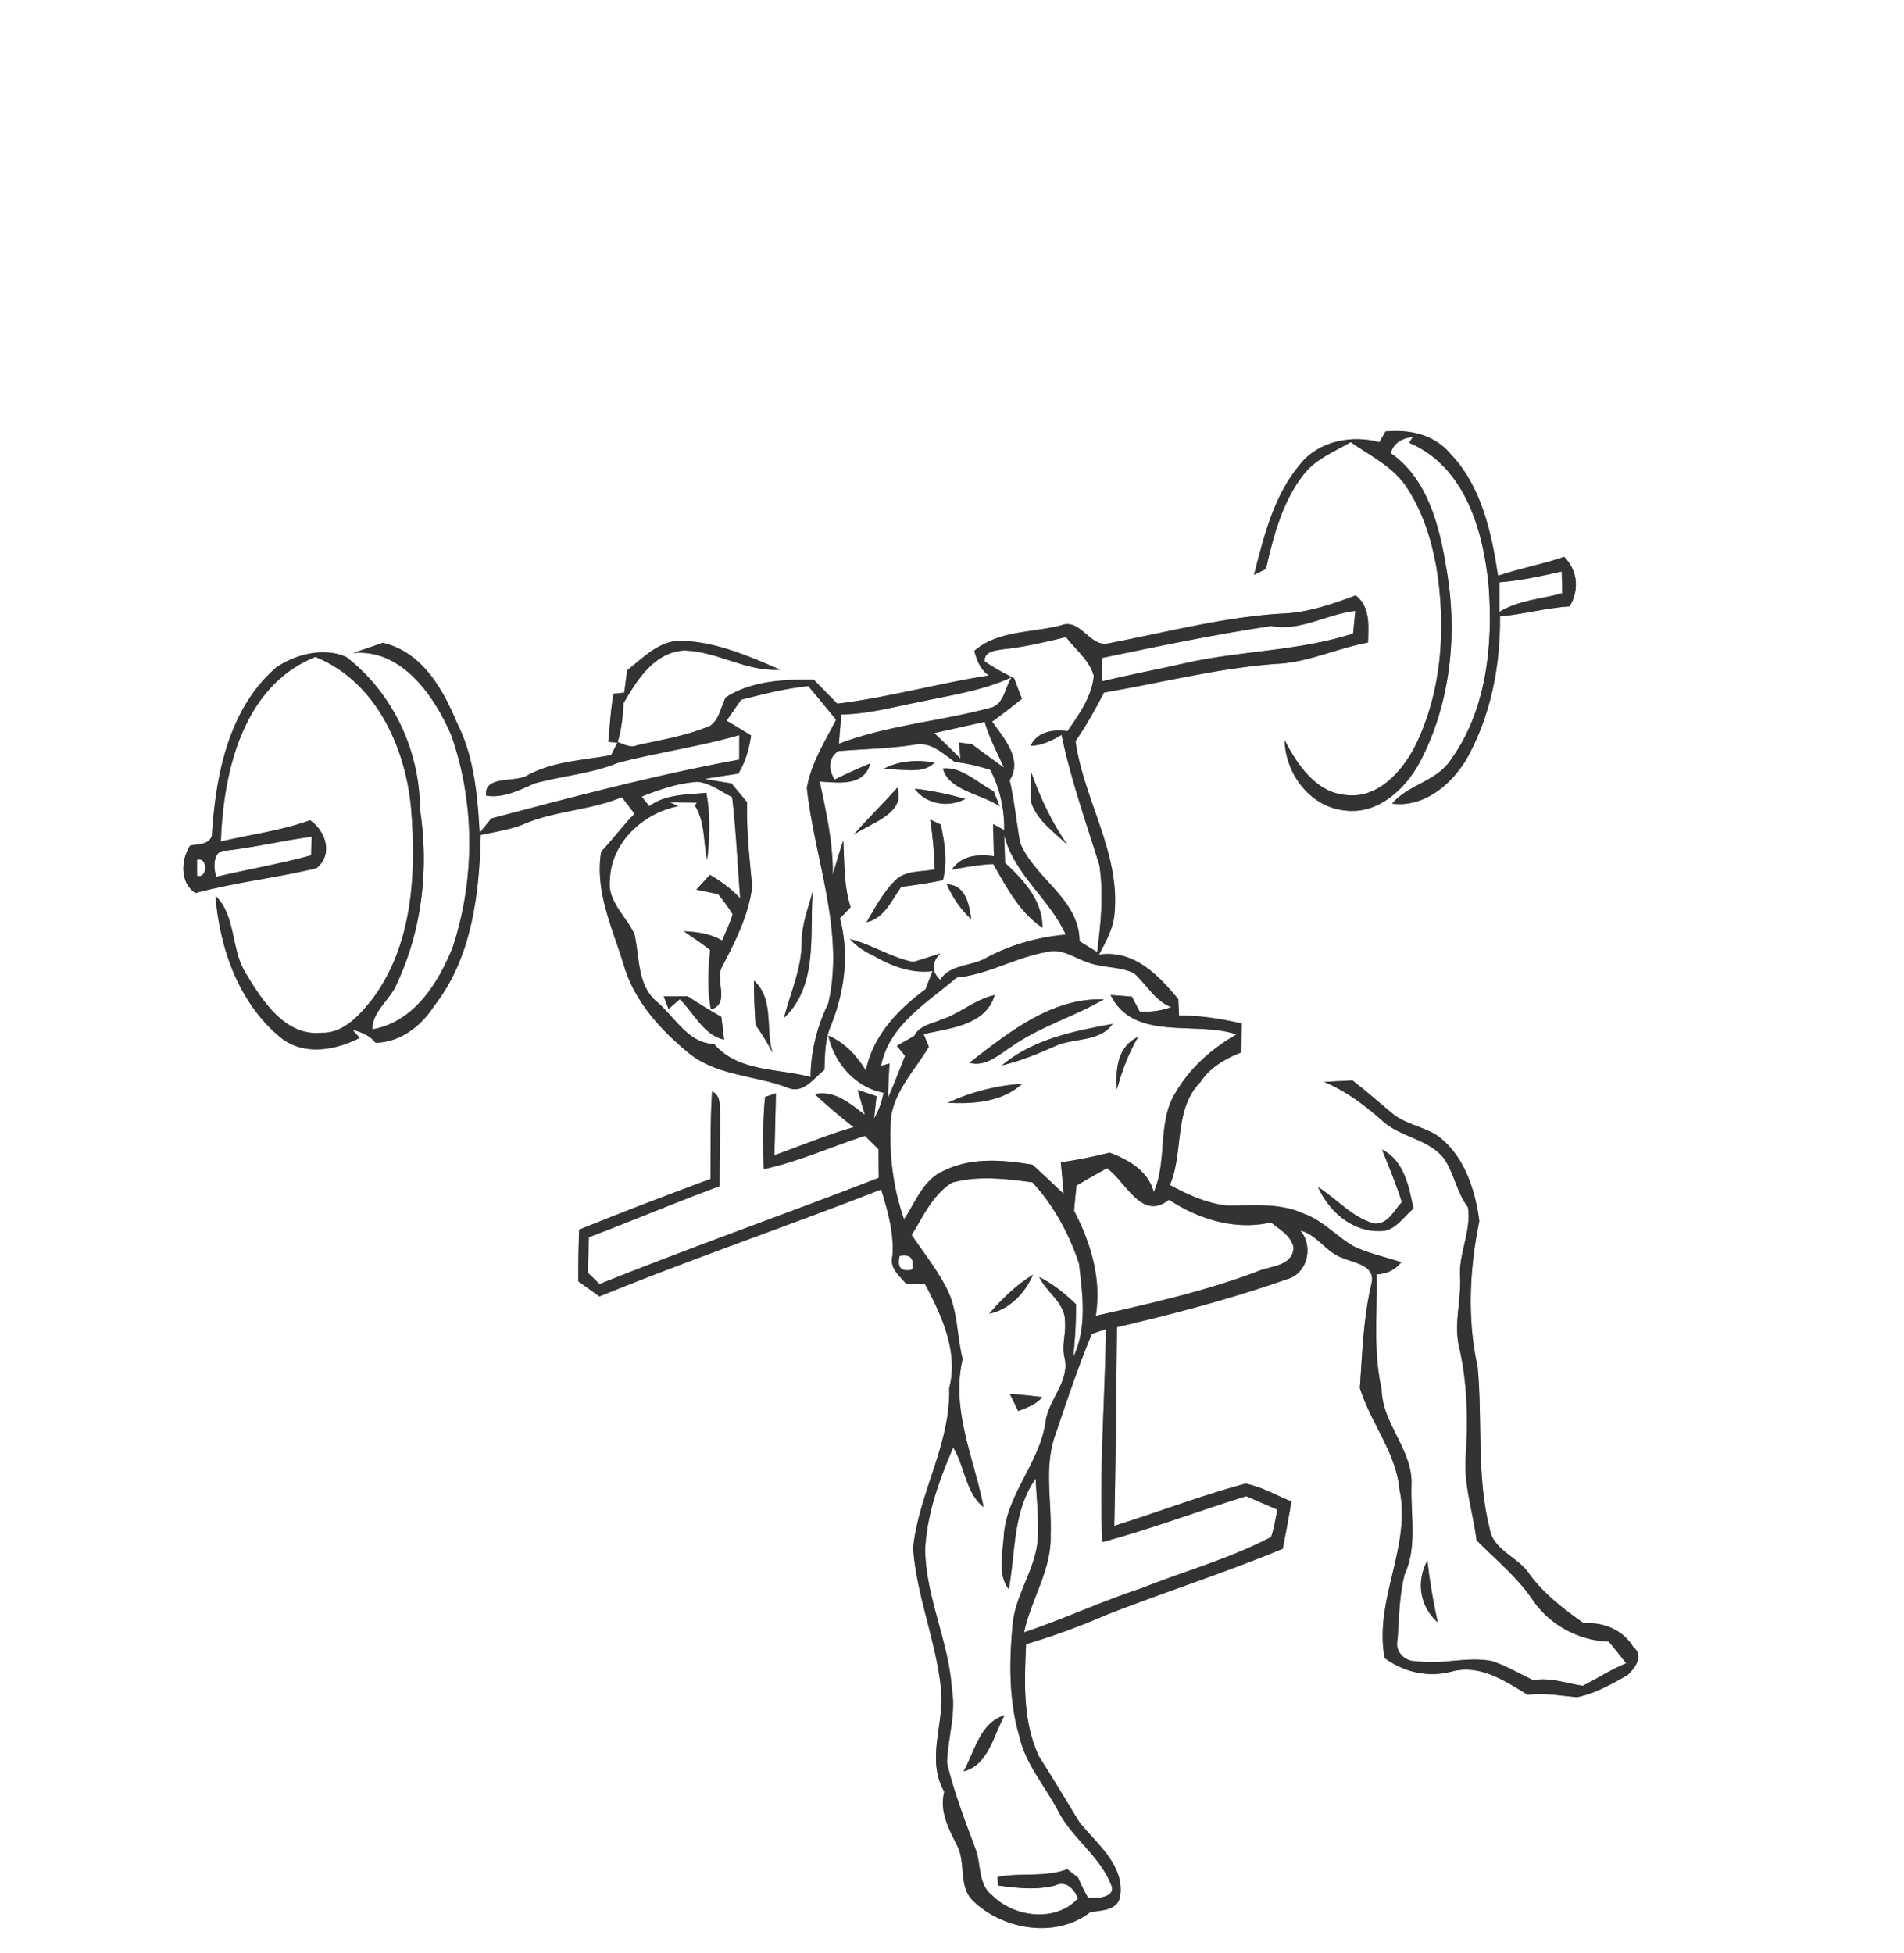 <svg width="364" height="280pt" viewBox="0 0 273 280" xmlns="http://www.w3.org/2000/svg"><rect x="0" y="0" width="273" height="280" fill="#808080" stroke="none"/><g fill="#FFF"><path d="M0 0h273v280H0V0m197.78 63.4c-3.92-1.09-8.68-.18-11.32 3.1-3.81 4.46-5.23 10.36-6.66 15.91.43-.21 1.28-.63 1.71-.84 1.09-4.76 2.36-9.67 5.43-13.58 1.72-2.21 4.39-3.23 6.73-4.6 2.69 1.89 5.81 3.37 7.77 6.11 2.37 3.42 3.71 7.46 4.46 11.53 1.48 8.66.92 17.99-3.01 25.96-1.9 3.67-5.41 7.6-9.97 6.98-4.27-.38-6.95-4.38-8.73-7.88.1 4.91 3.74 9.7 8.81 10.12 4.62.51 8.43-3.04 10.51-6.81 4.51-8.5 5.54-18.58 3.86-27.98-.97-5.98-2.68-12.8-7.96-16.45.39-1.52 1.71-2.16 3.17-2.33l-.53.84c8.03 3.41 10.65 12.66 11.4 20.59.63 8.51-.32 17.83-5.48 24.92-2.03 3.06-6.08 3.47-8.38 6.22 4.53.59 8.37-2.62 10.6-6.23 3.54-6.23 4.96-13.49 4.88-20.61 3.36-.31 6.63-1.22 9.99-1.44 1.41-2.36 1.16-5.12-.78-7.1-3.11 1.07-6.37 1.66-9.49 2.71-.94-6.19-2.37-12.86-6.86-17.52-2.31-2.75-5.84-3.48-9.27-3.16-.22.39-.66 1.16-.88 1.54M183.7 87.97c-8.39.53-16.52 2.69-24.73 4.26-2.76.64-3.96-3.66-6.84-2.58-4.15 1.1-9 .69-12.43 3.66.35 1.37.88 2.7 2.09 3.53-7.29 1.13-14.41 3.16-21.74 4.04l-3.39-3.45c-4.29-.03-8.87.16-12.6 2.55-.7 1.35-.91 3.15-2.23 4.07-3.33 1.42-6.93 2-10.44 2.78-.99.45-1.93-.13-2.83-.45.57-1.81.74-3.69.84-5.56 1.93-3.32 4.36-7.26 8.63-7.56 4.79.08 9 3.1 13.85 2.75-4.42-1.89-8.99-3.91-13.86-4.13-3.31-.25-5.73 2.35-8.1 4.23-.14 1.06-.28 2.12-.41 3.19l-1.52.16c-.45 2.27-.53 4.6-.78 6.9l1.31.11c-.23.45-.67 1.34-.9 1.79-4.07.76-8.47.89-12.14 2.98-1.81.93-6.12-.06-5.78 2.83 2.44.39 4.75-.77 6.91-1.74 3.97-1.12 8.18-1.39 12.02-2.98 5.75-1.49 11.66-2.31 17.37-3.96 0 .88 0 2.63-.01 3.51-11.99 2.2-23.77 5.33-35.55 8.44-.42.52-1.26 1.56-1.67 2.07-.3-5.42-.8-11.03-3.32-15.94-2.03-4.86-5.02-10.03-10.56-11.31-1.42.5-2.85.97-4.27 1.47 6.91-.67 11.59 6.04 14.04 11.67 3.47 9.76 3.48 20.79.21 30.61-2.09 5.13-5.57 10.65-11.49 11.66-.01-2.61 2.64-4.27 3.54-6.6 3.62-7.71 4.6-16.57 3.3-24.95-.03-8.42-3.89-16.69-10.58-21.83-3.21-1.44-7.26-.4-10.06 1.52-6.84 5.95-8.66 15.47-9.2 24.1-.42 1.35-2.05 1.18-3.13 1.43-1.34 2.08-1.45 5.34.77 6.79 5.71-1.54 11.63-2.17 17.37-3.57 2.41-1.97 1.33-5.31-.93-6.87-4.13 1.51-8.53 2.03-12.79 3.06.35-10.06 3.17-22.31 13.55-26.47 8.68 3.53 12.93 12.93 13.73 21.76.76 9.37.23 19.71-5.7 27.47-1.78 2.22-4.07 4.77-7.17 4.65-5.18.52-8.44-4.55-10.77-8.42-2.25-3.43-1.4-8.32-4.42-11.22.61 7.57 3.36 15.44 9.4 20.37 3.3 2.61 7.81 1.79 11.28.01l-1.04-1.18c1.26.35 2.49.81 3.32 1.88 3.6-.09 6.55-2.4 8.42-5.31 5.39-6.91 6.45-16.01 6.66-24.49 2.01-.43 4.05-.74 5.98-1.47 4.55-2.02 9.67-2.03 14.26-3.95.6.79 1.21 1.58 1.81 2.38-1.68 1.74-3.14 3.67-4.78 5.45-.95 5.71 1.67 11.04 3.27 16.36 1.56 5.2 5.33 9.28 9.45 12.64 4.04 3.15 9.45 3.06 14.09 4.85 2.18.9 3.69-1.42 5.19-2.57.09-2.11.06-4.29.9-6.27 1.99-4.86 2.71-10.33 1.33-15.46.38-.4 1.15-1.2 1.53-1.6-.99-3.11-.87-6.35-1.05-9.56-.54 1.62-1.04 3.26-1.5 4.91.05-4.54-.95-8.96-1.88-13.37 2.69.17 6.36.74 7.26-2.6-1.74.72-3.46 1.5-5.14 2.33-.82-1.45-.98-2.98.52-4.09 3.64-.31 7.31-.35 10.92-.91 2.31-.53 4.12 1.28 5.84 2.48 1.72.18 3.4.6 5.06 1.1 1.38 2.69 2.03 5.63 2 8.65-.4-.21-1.2-.64-1.59-.86.03 1.53.07 3.07.11 4.61-2.26-.3-4.66-.15-6.03 1.94 1.95-.39 3.93-.73 5.93-.82 1.92 3.33 3.76 6.94 7.06 9.12.03-3.87-2.7-6.83-5.36-9.28-.03-1-.1-2.98-.13-3.98 1.42 5.63 6.5 9.11 8.83 14.26-3.99.36-7.86 1.42-11.4 3.33-2.11 1.23-5.2.91-6.6 3.14-1.3-1.19-1.23-2.51.02-3.77-1.29.4-2.58.81-3.87 1.22-3.21-.63-5.94-2.51-9.09-3.28.99 1.09 2.24 1.87 3.58 2.49 2.51 1.45 5.29 2.46 8.26 2.1-.25.64-.75 1.94-1 2.59-3.96 2.94-7.55 6.65-8.56 11.67-1.31-2.15-3.04-4.01-5.39-5.01.88 3.95 3.86 7.4 7.92 8.19-.24 1.32-.69 2.56-1.36 3.72l.36-3.22c-.68-.23-2.04-.68-2.71-.9.26.89.78 2.67 1.04 3.57-2.13-1.6-4.27-3.56-7.19-2.97 1.78 1.66 3.65 3.23 5.57 4.74-3.87 1.1-7.58 2.68-11.36 4.02.07-2.96.16-5.92.22-8.88-.39.14-1.16.4-1.55.53-.36 3.43-.29 6.9-.2 10.34 5-1.06 9.66-3.2 14.51-4.77.65.64 1.3 1.29 1.95 1.93 0 1.36.01 2.73.03 4.09-13.31 5.17-26.79 9.91-40.03 15.23-.42-.41-1.26-1.23-1.69-1.64.06-1.7.11-3.39.17-5.08 6.26-2.36 12.42-5 18.71-7.3 0-3.36.08-6.72.09-10.08-.11-1.23.26-2.82-1.14-3.52-.28 4.18-.2 8.37-.23 12.55-6.31 2.34-12.59 4.74-18.83 7.27-.1 2.46-.13 4.93-.12 7.41 1.01.71 2.02 1.44 3.03 2.16 13.34-5.43 26.97-10.09 40.39-15.33.94 3.09 1.87 6.23 1.62 9.51-.47 1.76.99 2.84 1.97 4.02l2.71.04c2.39 4.56 4.8 9.65 3.46 14.91.21 8.04-4.38 15.08-5.18 22.96.5 6.8 3.25 13.2 3.98 19.96.62 5.06-2.21 10.17.49 14.94-.72 2.76.6 5.23 1.79 7.62 1.4 2.51.14 5.95 2.38 8.06 4.29 4.13 11.86 5.38 16.72 1.61 1.59-.33 3.87-.2 4.31-2.2.76-4.47-3.31-7.61-5.81-10.71-1.93-3.14-3.8-6.32-5.79-9.41-2.39-5.02-2.1-10.72-1.87-16.12 3.93-1.18 7.78-2.58 11.54-4.22 8.38-3.28 16.96-6.02 25.27-9.46.42-2.27.87-4.53 1.23-6.79-2.18-.86-4.26-2.11-6.58-2.55-6.36 1.7-12.52 4.1-18.81 6.05.21-9.49.28-18.98.39-28.48 8.23-1.93 16.42-4.09 24.4-6.89 2.94-.8 3.81-4.77 1.87-6.96 2.36.52 3.73 3.15 6.08 3.93 1.66.73 4.68 1.03 4.16 3.57-1.19 4.95-1.34 10.02-1.69 15.07 1.54 5.01 5.18 9.21 5.68 14.55 1.73 8.24-3.71 15.9-2.12 24.18 2.77 2 6.2 2.82 9.56 1.93 4.05-1.12 7.66 1.31 10.94 3.32 2.37-.32 4.72.14 7.08.34 2.58-.52 4.93-1.86 7.21-3.14 1.08-.99 2.44-2.77.88-4.02-1.53-2.51-4.26-3.61-7.12-3.43-2.91-2.06-5.78-4.24-7.87-7.16-1.64-2.39-5.13-3.32-5.63-6.41-1.91-7.59-1-15.5-1.73-23.21-1.52-6.88-1.15-14.05.25-20.89-.59-4.48-2.17-9.39-5.96-12.21-2.08-1.37-4.72-1.65-6.63-3.31-1.87-1.54-3.67-3.16-5.59-4.63-1.36.06-2.71.13-4.06.21 3.14 1.33 5.86 3.36 8.39 5.62 2.58 2.33 6.51 2.52 8.75 5.32 1.5 2.16 1.86 4.91 3.47 7.03.5 3.41-1.34 6.58-1.13 9.97.18 3.37-.94 6.74-.13 10.1 1.19 5.18 1.28 10.53.93 15.82-.26 4.03 1.07 7.9 1.56 11.85 2.74 2.77 5.8 5.25 8.01 8.49 2.44 3.64 6.59 5.88 10.96 6.04.84 1.02 1.67 2.06 2.49 3.11-2.18.86-4.13 2.18-6.23 3.22-2.36-.35-4.67-1.24-7.09-.8-1.96-.93-3.85-2.04-5.91-2.74-3.61-.72-7.27.58-10.88 0-1.62.1-3.11-1.39-2.68-3.04.21-3.13.25-6.31 1.01-9.36 1.85-3.99.85-8.55.99-12.8.24-5.1-4.23-8.79-4.28-13.82-1.25-5.41-.59-10.93-.72-16.42 1.47-.07 2.65-.65 3.53-1.74-2.28-.77-4.67-1.25-6.84-2.3-2.46-1.41-4.38-3.69-7.1-4.65-3.48-1.63-7.39-1.14-11.1-1.18-2.89-.33-5.59-1.57-8.12-2.94 2.02-4.79.49-10.84 4.38-14.77 1.38-2.11 3.58-3.35 5.87-4.25.01-1.39.02-2.77.05-4.15-2.96-.63-5.96-1.18-8.99-1.11l-.12-2.37c-2.87-3.48-6.36-7.12-11.36-6.38.95-1.82 2.02-3.66 2.21-5.75.91-8.74-4.39-16.39-5.58-24.86 1.54-2.21 2.84-4.57 4.08-6.96 8.2-1.4 16.31-3.49 24.64-4.11 4.57-.17 8.76-2.25 13.22-3.06.06-2.39.36-5.12-1.77-6.76-3.43 1.29-6.98 2.5-10.68 2.61m-57.15 22.34c2.37-.26 5.65.88 7.44-.98-2.52-.44-5.18-.29-7.44.98m8.64-.14c.86 3.24 5.68 3.65 8.15 5.44l-.86-2.17c-2.29-1.19-4.63-3.57-7.29-3.27m-6.52 2.75c-2.05 2.3-4.25 4.44-6.27 6.75 2.38-1.64 7.53-3.05 6.27-6.75m2.48.15c1.63 2.25 4.88 2.76 7.27 1.46-2.39-.65-4.81-1.2-7.27-1.46m2.24 4.43c.34 2.37.58 4.74.63 7.14-1.92.39-4.25.09-5.72 1.63-1.71 1.71-2.83 3.88-4.05 5.94 2.56-.56 3.58-3.13 4.97-5.07 2-.24 3.99-.55 5.97-.95.7-2.65.27-5.35-.3-7.98-.37-.17-1.13-.53-1.5-.71m2.36 9.29c.84 1.87 1.98 3.59 3.5 4.98-.27-2.09-.8-4.95-3.5-4.98m62.41 38.03c1 2.49 2.03 4.96 2.84 7.51-1.14 1.23-1.98 3.22-3.97 3.09-3.16-.9-5.35-3.53-8.05-5.25 1.54 3.49 4.89 6.45 8.88 6.32 2.14.1 3.32-2.03 4.81-3.21-.65-3.13-1.33-6.92-4.51-8.46m7.99 67.78c-.66-2.93-1.14-5.89-1.5-8.86-1.64 3.03-1.08 6.56 1.5 8.86z"/><path d="M215 83.48c3.02-.23 5.98-.89 8.93-1.55.02.78.05 2.35.07 3.13-3.02.83-6.28.98-9 2.66v-4.24zM182.27 89.75c4.16.8 7.99-1.71 12.06-2.17l-.32 3.25c-7.81 2.54-16.17 2.44-24.14 4.26-3.95.89-7.93 1.65-11.87 2.59v-3.35c8.07-1.67 16.12-3.37 24.27-4.58zM143.92 93.07c3.02-.31 5.98-1.03 8.93-1.73 1.36 1.8 3.37 3.3 3.98 5.55-.27 2.98-2.11 5.54-3.78 7.93-2.02-.28-4.31.05-5.28 2.1 1.63-.04 3.07-.75 4.44-1.57 1.31 6.36 3.5 12.49 5.42 18.68.63 4.13.22 8.34-.32 12.46-.63-.39-1.89-1.16-2.52-1.55-.02-6.04-6.42-8.98-8.52-14.11-.54-2.99-.82-6.02-1.5-8.98 1.93-2.98-.87-6.05-2.51-8.39 1.45-1.06 2.87-2.16 4.27-3.28-.38-.98-.75-1.96-1.12-2.93-1.45-.75-2.89-1.49-4.21-2.43-.13-1.52 1.66-1.56 2.72-1.75m3.99 22.15c.93 2.52 3.25 4.07 5.11 5.87-2.19-3.18-3.86-6.68-5.14-10.32-.04 1.48-.22 2.98.03 4.45z"/><path d="M132.15 100.57c4.36-.94 8.83-1.58 12.91-3.48-.97 1.42-1.1 4.03-3.15 4.41-7.16 1.93-14.68 2.47-21.63 5.13.09-1.05.26-3.15.35-4.2 3.91-.05 7.7-1.14 11.52-1.86zM106.27 100.31c3.18-.79 6.36-1.63 9.63-1.94 1.34 1.6 2.67 3.2 3.98 4.82-1.61 3.14-3.58 6.24-4.19 9.77 1.1 10.24 5.47 20.59 3.06 30.93a24.427 24.427 0 00-2.53 10.52c-4.72-1.27-10.36-.71-13.83-4.73-3.66-.1-5.58-3.76-8.05-5.93-3.02-2.38-2.59-6.46-3.37-9.83-1.2-2.61-3.96-4.74-3.51-7.9.2-5.28 4.8-9.49 9.8-10.44l-1.23-.57c1.3.01 2.6.03 3.91.05l-.32.39c1.49 2.34 1.21 5.22 1.78 7.83.36-3.19.47-6.44-.12-9.62-2.8.3-5.79.15-8.18 1.92L92 114.2c2.59-1.02 5.28-1.96 8.09-2.12 1.8.24 3.3 1.41 4.89 2.2.56 4.82.77 9.67 1.15 14.5-1.26-1.35-2.75-2.44-4.34-3.36-.65.7-1.3 1.41-1.95 2.12.79.16 2.36.49 3.15.65.71.94 1.45 1.87 2.06 2.89-.4 1.29-.99 2.51-1.51 3.76-1.67-.99-3.58-1.24-5.47-1.33 1.24.9 2.56 1.72 3.75 2.7-.28 2.84-.43 5.69.11 8.51 2.85-.84.5-4.22 1.62-6.16 1.89-3.61 3.78-7.34 4.3-11.44-.37-4.02-.85-8.04-.72-12.09-.75-.91-1.5-1.81-2.24-2.72-1.29-.2-2.58-.41-3.86-.64 1.6-.27 3.21-.52 4.83-.76 1.02-1.67 1.56-3.54 1.83-5.46-1.17-.73-2.33-1.44-3.52-2.13.7-1 1.4-2.01 2.1-3.01m8.68 34.74c.01 3.79-1.62 7.28-2.55 10.89 4.96-4.63 3.66-12.03 4.13-18.11-.66 2.37-1.58 4.72-1.58 7.22m-6.84 5.53c-.03 2.12.09 4.24.22 6.36.91 1.28 1.74 2.6 2.44 4.01-1.04-3.42.26-7.71-2.66-10.37m-12.95 2.27l.7 1.8c.41-.35 1.21-1.05 1.61-1.4 2.03 1.97 3.37 5.13 6.35 5.8-.12-1.09-.25-2.18-.39-3.27-1.65-.93-3.27-1.91-4.85-2.96-.85.01-2.57.02-3.42.03zM133.96 105.1c2.4-.55 4.82-1.07 7.23-1.62.64 2.31 1.79 4.41 2.77 6.58-1.54-1.11-3.08-2.21-4.59-3.36-.47-.06-1.41-.19-1.88-.25l.22 2.3c-1.24-1.23-2.49-2.45-3.75-3.65zM32.36 121.96c4.14-.48 8.19-1.44 12.31-2.01-.01.67-.04 2-.05 2.67-4.48 1.23-9.06 2.01-13.58 3.08-.48-1.09-.56-3.88 1.32-3.74zM28.25 123.27c1.55-.54 1.56 2.81 0 2.26v-2.26zM137.17 140.14c4.53-.43 8.48-2.91 12.93-3.66 2.11-.58 3.93.84 5.84 1.48 2.12.8 4.54.58 6.61 1.53 1.84 1.59 3 3.97 5.38 4.9-1.46.53-2.99.73-4.53.61-.28-.53-.83-1.59-1.11-2.12-1.02-.08-2.03-.16-3.05-.23 3.32 6.75 12.2 3.65 18.05 5.65-3.53 2.03-6.61 4.74-8.69 8.27-2.71 4.24-1.16 9.75-3.17 14.34-.81-3.06-3.59-4.63-6.34-5.66-2.31.58-4.64 1.06-6.99 1.38.15 1.5.29 3.01.41 4.52-1.49-1.39-2.96-2.8-4.46-4.17-4.27-.72-8.9-1.1-12.89.94-2.85 1.31-3.89 4.46-5.54 6.88-1.65-4.73-2.22-9.78-1.85-14.76.64-3.86 3.5-6.75 5.41-9.97-.19-.45-.56-1.36-.75-1.82 3.69-.84 8.92-1.23 10.19-5.59-2.83.62-5 2.68-7.72 3.55-1.38.59-3.09.83-3.82 2.32-.62.35-1.87 1.05-2.49 1.4.3.36.89 1.09 1.18 1.46-.8 1.98-1.55 4-2.43 5.95 0-1.63.1-3.25.21-4.87l-1.23.34c1.15-5.88 6.67-9.07 10.85-12.67m1.81 12.23c2.33.63 4.21-1.12 6.01-2.3 4.09-2.89 8.97-4.29 13.28-6.8-7.52-.25-13.66 4.77-19.29 9.1m4.67.37c2.61-.61 5.08-1.63 7.52-2.71 2.73-1.31 6.38-.53 8.38-3.23-5.6 1.01-11.42 2.18-15.9 5.94m16.5 3.45c.7-2.64 1.66-5.19 3.05-7.54-2.98 1.38-3.28 4.64-3.05 7.54m-24.27 1.91c3.74.19 7.76-.09 10.69-2.72-3.71.23-7.32 1.17-10.69 2.72z"/><path d="M154.35 169.96c1.45-.84 2.91-1.67 4.37-2.48 2.72 1.9 4.95 7.66 8.9 4.52 4.25 2.81 9.55 4.43 14.61 3.25 1.26 1.03 2.9 1.88 3.25 3.63-.2 2.79-3.49 2.56-5.41 3.49-7.45 2.77-15.21 4.54-22.95 6.26.84-5.24-.7-10.44-3.12-15.05.11-1.21.23-2.42.35-3.62zM136.5 169.55c3.74-1.04 7.72-.56 11.52-.05 3.02 3.23 5.3 7.43 6.69 11.66.52 4.42 1.19 9.24-.82 13.39.25-2.52.41-5.05.39-7.58-1.6-1.51-3.29-2.93-5.28-3.89 1.1 2.25 3.79 3.75 3.71 6.48.12 1.66-.47 3.31-.1 4.97.9 3.48-2.35 6.12-2.72 9.45-.87 5.73-5.4 10.11-5.95 15.94-.11 2.63-1.03 5.62.7 7.92.99-5.37.55-11.15 3.85-15.85.14 2.68.43 5.38.34 8.07-.07 4.54-3.2 8.29-3.63 12.76-.51 5.41-.57 10.98.99 16.24.9 3.91 3.64 6.97 5.47 10.46 1.96 3.93 5.94 6.44 7.61 10.58.97 1.93-2.11 2.17-3.3 1.91-.52-.93-.98-1.87-1.4-2.84-.39-.3-1.15-.9-1.54-1.2-3.25 1.22-6.71.45-10.01 1.12.01.3.03.91.03 1.21 2.74.37 5.52.71 8.24 0 1.58-.75 2.71.49 3.28 1.87-3.21 3.47-9.15 2.73-12.31-.45-2.05-1.57-1.56-4.48-2.39-6.66-1.51-4.04-3.07-8.08-4.08-12.29.08-3.55 1.33-7.05.69-10.62-.44-6.86-3.77-13.21-3.83-20.11.28-5.07 2.04-9.91 4.02-14.52 1.7 2.73 1.74 6.46 4.36 8.56-1.35-7.02-4.73-13.99-3-21.24-.87-3.43-.67-7.17-2.4-10.34-1.38-2.64-3.25-4.98-4.91-7.45 1.64-2.66 3.03-5.79 5.78-7.5m5.34 18.78c2.92-.61 5.13-2.94 6.28-5.59-2.4 1.47-4.45 3.46-6.28 5.59m2.95 11.5c.3.61.9 1.85 1.2 2.46 1.25-.49 2.57-.92 3.45-2-1.55-.19-3.1-.35-4.65-.46m-6.63 54.12c3.6-.93 4.29-5.2 5.89-8.06-3.57 1.11-4.27 5.16-5.89 8.06z"/><path d="M129 180.05c1.54-.29 2.13.37 1.77 1.98-1.59.32-2.18-.33-1.77-1.98zM156.55 191.23c.67-.23 1.35-.46 2.03-.68-.16 10.17-.98 20.35-.53 30.53 6.98-1.87 13.74-4.44 20.63-6.58 1.48.64 2.97 1.29 4.47 1.93-.28 1.31-.45 2.65-.9 3.92-5.9 3.1-12.37 4.87-18.54 7.33-5.72 1.88-11.18 4.43-16.88 6.34 1-4.74 3.99-9.01 3.81-13.99.19-4.84-1.02-9.86.75-14.54 1.61-4.79 3.22-9.59 5.16-14.26z"/></g><g fill="#333"><path d="M197.78 63.4c.22-.38.66-1.15.88-1.54 3.43-.32 6.96.41 9.27 3.16 4.49 4.66 5.92 11.33 6.86 17.52 3.12-1.05 6.38-1.64 9.49-2.71 1.94 1.98 2.19 4.74.78 7.1-3.36.22-6.63 1.13-9.99 1.44.08 7.12-1.34 14.38-4.88 20.61-2.23 3.61-6.07 6.82-10.6 6.23 2.3-2.75 6.35-3.16 8.38-6.22 5.16-7.09 6.11-16.41 5.48-24.92-.75-7.93-3.37-17.18-11.4-20.59l.53-.84c-1.46.17-2.78.81-3.17 2.33 5.28 3.65 6.99 10.47 7.96 16.45 1.68 9.4.65 19.48-3.86 27.98-2.08 3.77-5.89 7.32-10.51 6.81-5.07-.42-8.71-5.21-8.81-10.12 1.78 3.5 4.46 7.5 8.73 7.88 4.56.62 8.07-3.31 9.97-6.98 3.93-7.97 4.49-17.3 3.01-25.96-.75-4.07-2.09-8.11-4.46-11.53-1.96-2.74-5.08-4.22-7.77-6.11-2.34 1.37-5.01 2.39-6.73 4.6-3.07 3.91-4.34 8.82-5.43 13.58-.43.21-1.28.63-1.71.84 1.43-5.55 2.85-11.45 6.66-15.91 2.64-3.28 7.4-4.19 11.32-3.1M215 83.48v4.24c2.72-1.68 5.98-1.83 9-2.66-.02-.78-.05-2.35-.07-3.13-2.95.66-5.91 1.32-8.93 1.55z"/><path d="M183.7 87.97c3.7-.11 7.25-1.32 10.68-2.61 2.13 1.64 1.83 4.37 1.77 6.76-4.46.81-8.65 2.89-13.22 3.06-8.33.62-16.44 2.71-24.64 4.11-1.24 2.39-2.54 4.75-4.08 6.96 1.19 8.47 6.49 16.12 5.58 24.86-.19 2.09-1.26 3.93-2.21 5.75 5-.74 8.49 2.9 11.36 6.38l.12 2.37c3.03-.07 6.03.48 8.99 1.11-.03 1.38-.04 2.76-.05 4.15-2.29.9-4.49 2.14-5.87 4.25-3.89 3.93-2.36 9.98-4.38 14.77 2.53 1.37 5.23 2.61 8.12 2.94 3.71.04 7.62-.45 11.1 1.18 2.72.96 4.64 3.24 7.1 4.65 2.17 1.05 4.56 1.53 6.84 2.3-.88 1.09-2.06 1.67-3.53 1.74.13 5.49-.53 11.01.72 16.42.05 5.03 4.52 8.72 4.28 13.82-.14 4.25.86 8.81-.99 12.8-.76 3.05-.8 6.23-1.01 9.36-.43 1.65 1.06 3.14 2.68 3.04 3.61.58 7.27-.72 10.88 0 2.06.7 3.95 1.81 5.91 2.74 2.42-.44 4.73.45 7.09.8 2.1-1.04 4.05-2.36 6.23-3.22-.82-1.05-1.65-2.09-2.49-3.11-4.37-.16-8.52-2.4-10.96-6.04-2.21-3.24-5.27-5.72-8.01-8.49-.49-3.95-1.82-7.82-1.56-11.85.35-5.29.26-10.64-.93-15.82-.81-3.36.31-6.73.13-10.1-.21-3.39 1.63-6.56 1.13-9.97-1.61-2.12-1.97-4.87-3.47-7.03-2.24-2.8-6.17-2.99-8.75-5.32-2.53-2.26-5.25-4.29-8.39-5.62 1.35-.08 2.7-.15 4.06-.21 1.92 1.47 3.72 3.09 5.59 4.63 1.91 1.66 4.55 1.94 6.63 3.31 3.79 2.82 5.37 7.73 5.96 12.21-1.4 6.84-1.77 14.01-.25 20.89.73 7.71-.18 15.62 1.73 23.21.5 3.09 3.99 4.02 5.63 6.41 2.09 2.92 4.96 5.1 7.87 7.16 2.86-.18 5.59.92 7.12 3.43 1.56 1.25.2 3.03-.88 4.02-2.28 1.28-4.63 2.62-7.21 3.14-2.36-.2-4.71-.66-7.08-.34-3.28-2.01-6.89-4.44-10.94-3.32-3.36.89-6.79.07-9.56-1.93-1.59-8.28 3.85-15.94 2.12-24.18-.5-5.34-4.14-9.54-5.68-14.55.35-5.05.5-10.12 1.69-15.07.52-2.54-2.5-2.84-4.16-3.57-2.35-.78-3.72-3.41-6.08-3.93 1.94 2.19 1.07 6.16-1.87 6.96-7.98 2.8-16.17 4.96-24.4 6.89-.11 9.5-.18 18.99-.39 28.48 6.29-1.95 12.45-4.35 18.81-6.05 2.32.44 4.4 1.69 6.58 2.55-.36 2.26-.81 4.52-1.23 6.79-8.31 3.44-16.89 6.18-25.27 9.46-3.76 1.64-7.61 3.04-11.54 4.22-.23 5.4-.52 11.1 1.87 16.12 1.99 3.09 3.86 6.27 5.79 9.41 2.5 3.1 6.57 6.24 5.81 10.71-.44 2-2.72 1.87-4.31 2.2-4.86 3.77-12.43 2.52-16.72-1.61-2.24-2.11-.98-5.55-2.38-8.06-1.19-2.39-2.51-4.86-1.79-7.62-2.7-4.77.13-9.88-.49-14.94-.73-6.76-3.48-13.16-3.98-19.96.8-7.88 5.39-14.92 5.18-22.96 1.34-5.26-1.07-10.35-3.46-14.91l-2.71-.04c-.98-1.18-2.44-2.26-1.97-4.02.25-3.28-.68-6.42-1.62-9.51-13.42 5.24-27.05 9.9-40.39 15.33-1.01-.72-2.02-1.45-3.03-2.16-.01-2.48.02-4.95.12-7.41 6.24-2.53 12.52-4.93 18.83-7.27.03-4.18-.05-8.37.23-12.55 1.4.7 1.03 2.29 1.14 3.52-.01 3.36-.09 6.72-.09 10.08-6.29 2.3-12.45 4.94-18.71 7.3-.06 1.69-.11 3.38-.17 5.08.43.41 1.27 1.23 1.69 1.64 13.24-5.32 26.72-10.06 40.03-15.23-.02-1.36-.03-2.73-.03-4.09-.65-.64-1.3-1.29-1.95-1.93-4.85 1.57-9.51 3.71-14.51 4.77-.09-3.44-.16-6.91.2-10.34.39-.13 1.16-.39 1.55-.53-.06 2.96-.15 5.92-.22 8.88 3.78-1.34 7.49-2.92 11.36-4.02a87.032 87.032 0 01-5.57-4.74c2.92-.59 5.06 1.37 7.19 2.97-.26-.9-.78-2.68-1.04-3.57.67.22 2.03.67 2.71.9l-.36 3.22c.67-1.16 1.12-2.4 1.36-3.72-4.06-.79-7.04-4.24-7.92-8.19 2.35 1 4.08 2.86 5.39 5.01 1.01-5.02 4.6-8.73 8.56-11.67.25-.65.75-1.95 1-2.59-2.97.36-5.75-.65-8.26-2.1-1.34-.62-2.59-1.4-3.58-2.49 3.15.77 5.88 2.65 9.09 3.28 1.29-.41 2.58-.82 3.87-1.22-1.25 1.26-1.32 2.58-.02 3.77 1.4-2.23 4.49-1.91 6.6-3.14 3.54-1.91 7.41-2.97 11.4-3.33-2.33-5.15-7.41-8.63-8.83-14.26.03 1 .1 2.98.13 3.98 2.66 2.45 5.39 5.41 5.36 9.28-3.3-2.18-5.14-5.79-7.06-9.12-2 .09-3.98.43-5.93.82 1.37-2.09 3.77-2.24 6.03-1.94-.04-1.54-.08-3.08-.11-4.61.39.22 1.19.65 1.59.86.03-3.02-.62-5.96-2-8.65-1.66-.5-3.34-.92-5.06-1.1-1.72-1.2-3.53-3.01-5.84-2.48-3.61.56-7.28.6-10.92.91-1.5 1.11-1.34 2.64-.52 4.09 1.68-.83 3.4-1.61 5.14-2.33-.9 3.34-4.57 2.77-7.26 2.6.93 4.41 1.93 8.83 1.88 13.37.46-1.65.96-3.29 1.5-4.91.18 3.21.06 6.45 1.05 9.56-.38.4-1.15 1.2-1.53 1.6 1.38 5.13.66 10.6-1.33 15.46-.84 1.98-.81 4.16-.9 6.27-1.5 1.15-3.01 3.47-5.19 2.57-4.64-1.79-10.05-1.7-14.09-4.85-4.12-3.36-7.89-7.44-9.45-12.64-1.6-5.32-4.22-10.65-3.27-16.36 1.64-1.78 3.1-3.71 4.78-5.45-.6-.8-1.21-1.59-1.81-2.38-4.59 1.92-9.71 1.93-14.26 3.95-1.93.73-3.97 1.04-5.98 1.47-.21 8.48-1.27 17.58-6.66 24.49-1.87 2.91-4.82 5.22-8.42 5.31-.83-1.07-2.06-1.53-3.32-1.88l1.04 1.18c-3.47 1.78-7.98 2.6-11.28-.01-6.04-4.93-8.79-12.8-9.4-20.37 3.02 2.9 2.17 7.79 4.42 11.22 2.33 3.87 5.59 8.94 10.77 8.42 3.1.12 5.39-2.43 7.17-4.65 5.93-7.76 6.46-18.1 5.7-27.47-.8-8.83-5.05-18.23-13.73-21.76-10.38 4.16-13.2 16.41-13.55 26.47 4.26-1.03 8.66-1.55 12.79-3.06 2.26 1.56 3.34 4.9.93 6.87-5.74 1.4-11.66 2.03-17.37 3.57-2.22-1.45-2.11-4.71-.77-6.79 1.08-.25 2.71-.08 3.13-1.43.54-8.63 2.36-18.15 9.2-24.1 2.8-1.92 6.85-2.96 10.06-1.52 6.69 5.14 10.55 13.41 10.58 21.83 1.3 8.38.32 17.24-3.3 24.95-.9 2.33-3.55 3.99-3.54 6.6 5.92-1.01 9.4-6.53 11.49-11.66 3.27-9.82 3.26-20.85-.21-30.61-2.45-5.63-7.13-12.34-14.04-11.67 1.42-.5 2.85-.97 4.27-1.47 5.54 1.28 8.53 6.45 10.56 11.31 2.52 4.91 3.02 10.52 3.32 15.94.41-.51 1.25-1.55 1.67-2.07 11.78-3.11 23.56-6.24 35.55-8.44.01-.88.01-2.63.01-3.51-5.71 1.65-11.62 2.47-17.37 3.96-3.84 1.59-8.05 1.86-12.02 2.98-2.16.97-4.47 2.13-6.91 1.74-.34-2.89 3.97-1.9 5.78-2.83 3.67-2.09 8.07-2.22 12.14-2.98.23-.45.67-1.34.9-1.79l-1.31-.11c.25-2.3.33-4.63.78-6.9l1.52-.16c.13-1.07.27-2.13.41-3.19 2.37-1.88 4.79-4.48 8.1-4.23 4.87.22 9.44 2.24 13.86 4.13-4.85.35-9.06-2.67-13.85-2.75-4.27.3-6.7 4.24-8.63 7.56-.1 1.87-.27 3.75-.84 5.56.9.32 1.84.9 2.83.45 3.51-.78 7.11-1.36 10.44-2.78 1.32-.92 1.53-2.72 2.23-4.07 3.73-2.39 8.31-2.58 12.6-2.55l3.39 3.45c7.33-.88 14.45-2.91 21.74-4.04-1.21-.83-1.74-2.16-2.09-3.53 3.43-2.97 8.28-2.56 12.43-3.66 2.88-1.08 4.08 3.22 6.84 2.58 8.21-1.57 16.34-3.73 24.73-4.26m-1.43 1.78c-8.15 1.21-16.2 2.91-24.27 4.58v3.35c3.94-.94 7.92-1.7 11.87-2.59 7.97-1.82 16.33-1.72 24.14-4.26l.32-3.25c-4.07.46-7.9 2.97-12.06 2.17m-38.35 3.32c-1.06.19-2.85.23-2.72 1.75 1.32.94 2.76 1.68 4.21 2.43.37.97.74 1.95 1.12 2.93-1.4 1.12-2.82 2.22-4.27 3.28 1.64 2.34 4.44 5.41 2.51 8.39.68 2.96.96 5.99 1.5 8.98 2.1 5.13 8.5 8.07 8.52 14.11.63.39 1.89 1.16 2.52 1.55.54-4.12.95-8.33.32-12.46-1.92-6.19-4.11-12.32-5.42-18.68-1.37.82-2.81 1.53-4.44 1.57.97-2.05 3.26-2.38 5.28-2.1 1.67-2.39 3.51-4.95 3.78-7.93-.61-2.25-2.62-3.75-3.98-5.55-2.95.7-5.91 1.42-8.93 1.73m-11.77 7.5c-3.82.72-7.61 1.81-11.52 1.86-.09 1.05-.26 3.15-.35 4.2 6.95-2.66 14.47-3.2 21.63-5.13 2.05-.38 2.18-2.99 3.15-4.41-4.08 1.9-8.55 2.54-12.91 3.48m-25.88-.26c-.7 1-1.4 2.01-2.1 3.01 1.19.69 2.35 1.4 3.52 2.13-.27 1.92-.81 3.79-1.83 5.46-1.62.24-3.23.49-4.83.76 1.28.23 2.57.44 3.86.64.74.91 1.49 1.81 2.24 2.72-.13 4.05.35 8.07.72 12.09-.52 4.1-2.41 7.83-4.3 11.44-1.12 1.94 1.23 5.32-1.62 6.16-.54-2.82-.39-5.67-.11-8.51-1.19-.98-2.51-1.8-3.75-2.7 1.89.09 3.8.34 5.47 1.33.52-1.25 1.11-2.47 1.51-3.76-.61-1.02-1.35-1.95-2.06-2.89-.79-.16-2.36-.49-3.15-.65.65-.71 1.3-1.42 1.95-2.12 1.59.92 3.08 2.01 4.34 3.36-.38-4.83-.59-9.68-1.15-14.5-1.59-.79-3.09-1.96-4.89-2.2-2.81.16-5.5 1.1-8.09 2.12l1.1 1.38c2.39-1.77 5.38-1.62 8.18-1.92.59 3.18.48 6.43.12 9.62-.57-2.61-.29-5.49-1.78-7.83l.32-.39c-1.31-.02-2.61-.04-3.91-.05l1.23.57c-5 .95-9.6 5.16-9.8 10.44-.45 3.16 2.31 5.29 3.51 7.9.78 3.37.35 7.45 3.37 9.83 2.47 2.17 4.39 5.83 8.05 5.93 3.47 4.02 9.11 3.46 13.83 4.73.05-3.68.91-7.23 2.53-10.52 2.41-10.34-1.96-20.69-3.06-30.93.61-3.53 2.58-6.63 4.19-9.77a363.13 363.13 0 00-3.98-4.82c-3.27.31-6.45 1.15-9.63 1.94m27.69 4.79c1.26 1.2 2.51 2.42 3.75 3.65l-.22-2.3c.47.06 1.41.19 1.88.25 1.51 1.15 3.05 2.25 4.59 3.36-.98-2.17-2.13-4.27-2.77-6.58-2.41.55-4.83 1.07-7.23 1.62m-101.6 16.86c-1.88-.14-1.8 2.65-1.32 3.74 4.52-1.07 9.1-1.85 13.58-3.08.01-.67.04-2 .05-2.67-4.12.57-8.17 1.53-12.31 2.01m-4.11 1.31v2.26c1.56.55 1.55-2.8 0-2.26m108.92 16.87c-4.18 3.6-9.7 6.79-10.85 12.67l1.23-.34c-.11 1.62-.21 3.24-.21 4.87.88-1.95 1.63-3.97 2.43-5.95-.29-.37-.88-1.1-1.18-1.46.62-.35 1.87-1.05 2.49-1.4.73-1.49 2.44-1.73 3.82-2.32 2.72-.87 4.89-2.93 7.72-3.55-1.27 4.36-6.5 4.75-10.19 5.59.19.46.56 1.37.75 1.82-1.91 3.22-4.77 6.11-5.41 9.97-.37 4.98.2 10.03 1.85 14.76 1.65-2.42 2.69-5.57 5.54-6.88 3.99-2.04 8.62-1.66 12.89-.94 1.5 1.37 2.97 2.78 4.46 4.17-.12-1.51-.26-3.02-.41-4.52 2.35-.32 4.68-.8 6.99-1.38 2.75 1.03 5.53 2.6 6.34 5.66 2.01-4.59.46-10.1 3.17-14.34 2.08-3.53 5.16-6.24 8.69-8.27-5.85-2-14.73 1.1-18.05-5.65 1.02.07 2.03.15 3.05.23.28.53.83 1.59 1.11 2.12 1.54.12 3.07-.08 4.53-.61-2.38-.93-3.54-3.31-5.38-4.9-2.07-.95-4.49-.73-6.61-1.53-1.91-.64-3.73-2.06-5.84-1.48-4.45.75-8.4 3.23-12.93 3.66m17.18 29.82c-.12 1.2-.24 2.41-.35 3.62 2.42 4.61 3.96 9.81 3.12 15.05 7.74-1.72 15.5-3.49 22.95-6.26 1.92-.93 5.21-.7 5.41-3.49-.35-1.75-1.99-2.6-3.25-3.63-5.06 1.18-10.36-.44-14.61-3.25-3.95 3.14-6.18-2.62-8.9-4.52-1.46.81-2.92 1.64-4.37 2.48m-17.85-.41c-2.75 1.71-4.14 4.84-5.78 7.5 1.66 2.47 3.53 4.81 4.91 7.45 1.73 3.17 1.53 6.91 2.4 10.34-1.73 7.25 1.65 14.22 3 21.24-2.62-2.1-2.66-5.83-4.36-8.56-1.98 4.61-3.74 9.45-4.02 14.52.06 6.9 3.39 13.25 3.83 20.11.64 3.57-.61 7.07-.69 10.62 1.01 4.21 2.57 8.25 4.08 12.29.83 2.18.34 5.09 2.39 6.66 3.16 3.18 9.1 3.92 12.31.45-.57-1.38-1.7-2.62-3.28-1.87-2.72.71-5.5.37-8.24 0 0-.3-.02-.91-.03-1.21 3.3-.67 6.76.1 10.01-1.12.39.3 1.15.9 1.54 1.2.42.97.88 1.91 1.4 2.84 1.19.26 4.27.02 3.3-1.91-1.67-4.14-5.65-6.65-7.61-10.58-1.83-3.49-4.57-6.55-5.47-10.46-1.56-5.26-1.5-10.83-.99-16.24.43-4.47 3.56-8.22 3.63-12.76.09-2.69-.2-5.39-.34-8.07-3.3 4.7-2.86 10.48-3.85 15.85-1.73-2.3-.81-5.29-.7-7.92.55-5.83 5.08-10.21 5.95-15.94.37-3.33 3.62-5.97 2.72-9.45-.37-1.66.22-3.31.1-4.97.08-2.73-2.61-4.23-3.71-6.48 1.99.96 3.68 2.38 5.28 3.89.02 2.53-.14 5.06-.39 7.58 2.01-4.15 1.34-8.97.82-13.39-1.39-4.23-3.67-8.43-6.69-11.66-3.8-.51-7.78-.99-11.52.05m-7.5 10.5c-.41 1.65.18 2.3 1.77 1.98.36-1.61-.23-2.27-1.77-1.98m27.55 11.18c-1.94 4.67-3.55 9.47-5.16 14.26-1.77 4.68-.56 9.7-.75 14.54.18 4.98-2.81 9.25-3.81 13.99 5.7-1.91 11.16-4.46 16.88-6.34 6.17-2.46 12.64-4.23 18.54-7.33.45-1.27.62-2.61.9-3.92-1.5-.64-2.99-1.29-4.47-1.93-6.89 2.14-13.65 4.71-20.63 6.58-.45-10.18.37-20.36.53-30.53-.68.22-1.36.45-2.03.68z"/><path d="M126.55 110.31c2.26-1.27 4.92-1.42 7.44-.98-1.79 1.86-5.07.72-7.44.98zM135.19 110.17c2.66-.3 5 2.08 7.29 3.27l.86 2.17c-2.47-1.79-7.29-2.2-8.15-5.44zM147.91 115.22c-.25-1.47-.07-2.97-.03-4.45 1.28 3.64 2.95 7.14 5.14 10.32-1.86-1.8-4.18-3.35-5.11-5.87zM128.67 112.92c1.26 3.7-3.89 5.11-6.27 6.75 2.02-2.31 4.22-4.45 6.27-6.75zM131.15 113.07c2.46.26 4.88.81 7.27 1.46-2.39 1.3-5.64.79-7.27-1.46zM133.39 117.5c.37.18 1.13.54 1.5.71.57 2.63 1 5.33.3 7.98-1.98.4-3.97.71-5.97.95-1.39 1.94-2.41 4.51-4.97 5.07 1.22-2.06 2.34-4.23 4.05-5.94 1.47-1.54 3.8-1.24 5.72-1.63-.05-2.4-.29-4.77-.63-7.14zM135.75 126.79c2.7.03 3.23 2.89 3.5 4.98-1.52-1.39-2.66-3.11-3.5-4.98zM114.95 135.05c0-2.5.92-4.85 1.58-7.22-.47 6.08.83 13.48-4.13 18.11.93-3.61 2.56-7.1 2.55-10.89zM108.11 140.58c2.92 2.66 1.62 6.95 2.66 10.37-.7-1.41-1.53-2.73-2.44-4.01-.13-2.12-.25-4.24-.22-6.36zM95.16 142.85c.85-.01 2.57-.02 3.42-.03 1.58 1.05 3.2 2.03 4.85 2.96.14 1.09.27 2.18.39 3.27-2.98-.67-4.32-3.83-6.35-5.8-.4.35-1.2 1.05-1.61 1.4l-.7-1.8zM138.98 152.37c5.63-4.33 11.77-9.35 19.29-9.1-4.31 2.51-9.19 3.91-13.28 6.8-1.8 1.18-3.68 2.93-6.01 2.3zM143.65 152.74c4.48-3.76 10.3-4.93 15.9-5.94-2 2.7-5.65 1.92-8.38 3.23-2.44 1.08-4.91 2.1-7.52 2.71zM160.15 156.19c-.23-2.9.07-6.16 3.05-7.54-1.39 2.35-2.35 4.9-3.05 7.54zM135.88 158.1c3.37-1.55 6.98-2.49 10.69-2.72-2.93 2.63-6.95 2.91-10.69 2.72zM198.16 164.82c3.18 1.54 3.86 5.33 4.51 8.46-1.49 1.18-2.67 3.31-4.81 3.21-3.99.13-7.34-2.83-8.88-6.32 2.7 1.72 4.89 4.35 8.05 5.25 1.99.13 2.83-1.86 3.97-3.09-.81-2.55-1.84-5.02-2.84-7.51zM141.84 188.33c1.83-2.13 3.88-4.12 6.28-5.59-1.15 2.65-3.36 4.98-6.28 5.59zM144.79 199.83c1.55.11 3.1.27 4.65.46-.88 1.08-2.2 1.51-3.45 2-.3-.61-.9-1.85-1.2-2.46zM206.15 232.6c-2.58-2.3-3.14-5.83-1.5-8.86.36 2.97.84 5.93 1.5 8.86zM138.16 253.95c1.62-2.9 2.32-6.95 5.89-8.06-1.6 2.86-2.29 7.13-5.89 8.06z"/></g></svg>